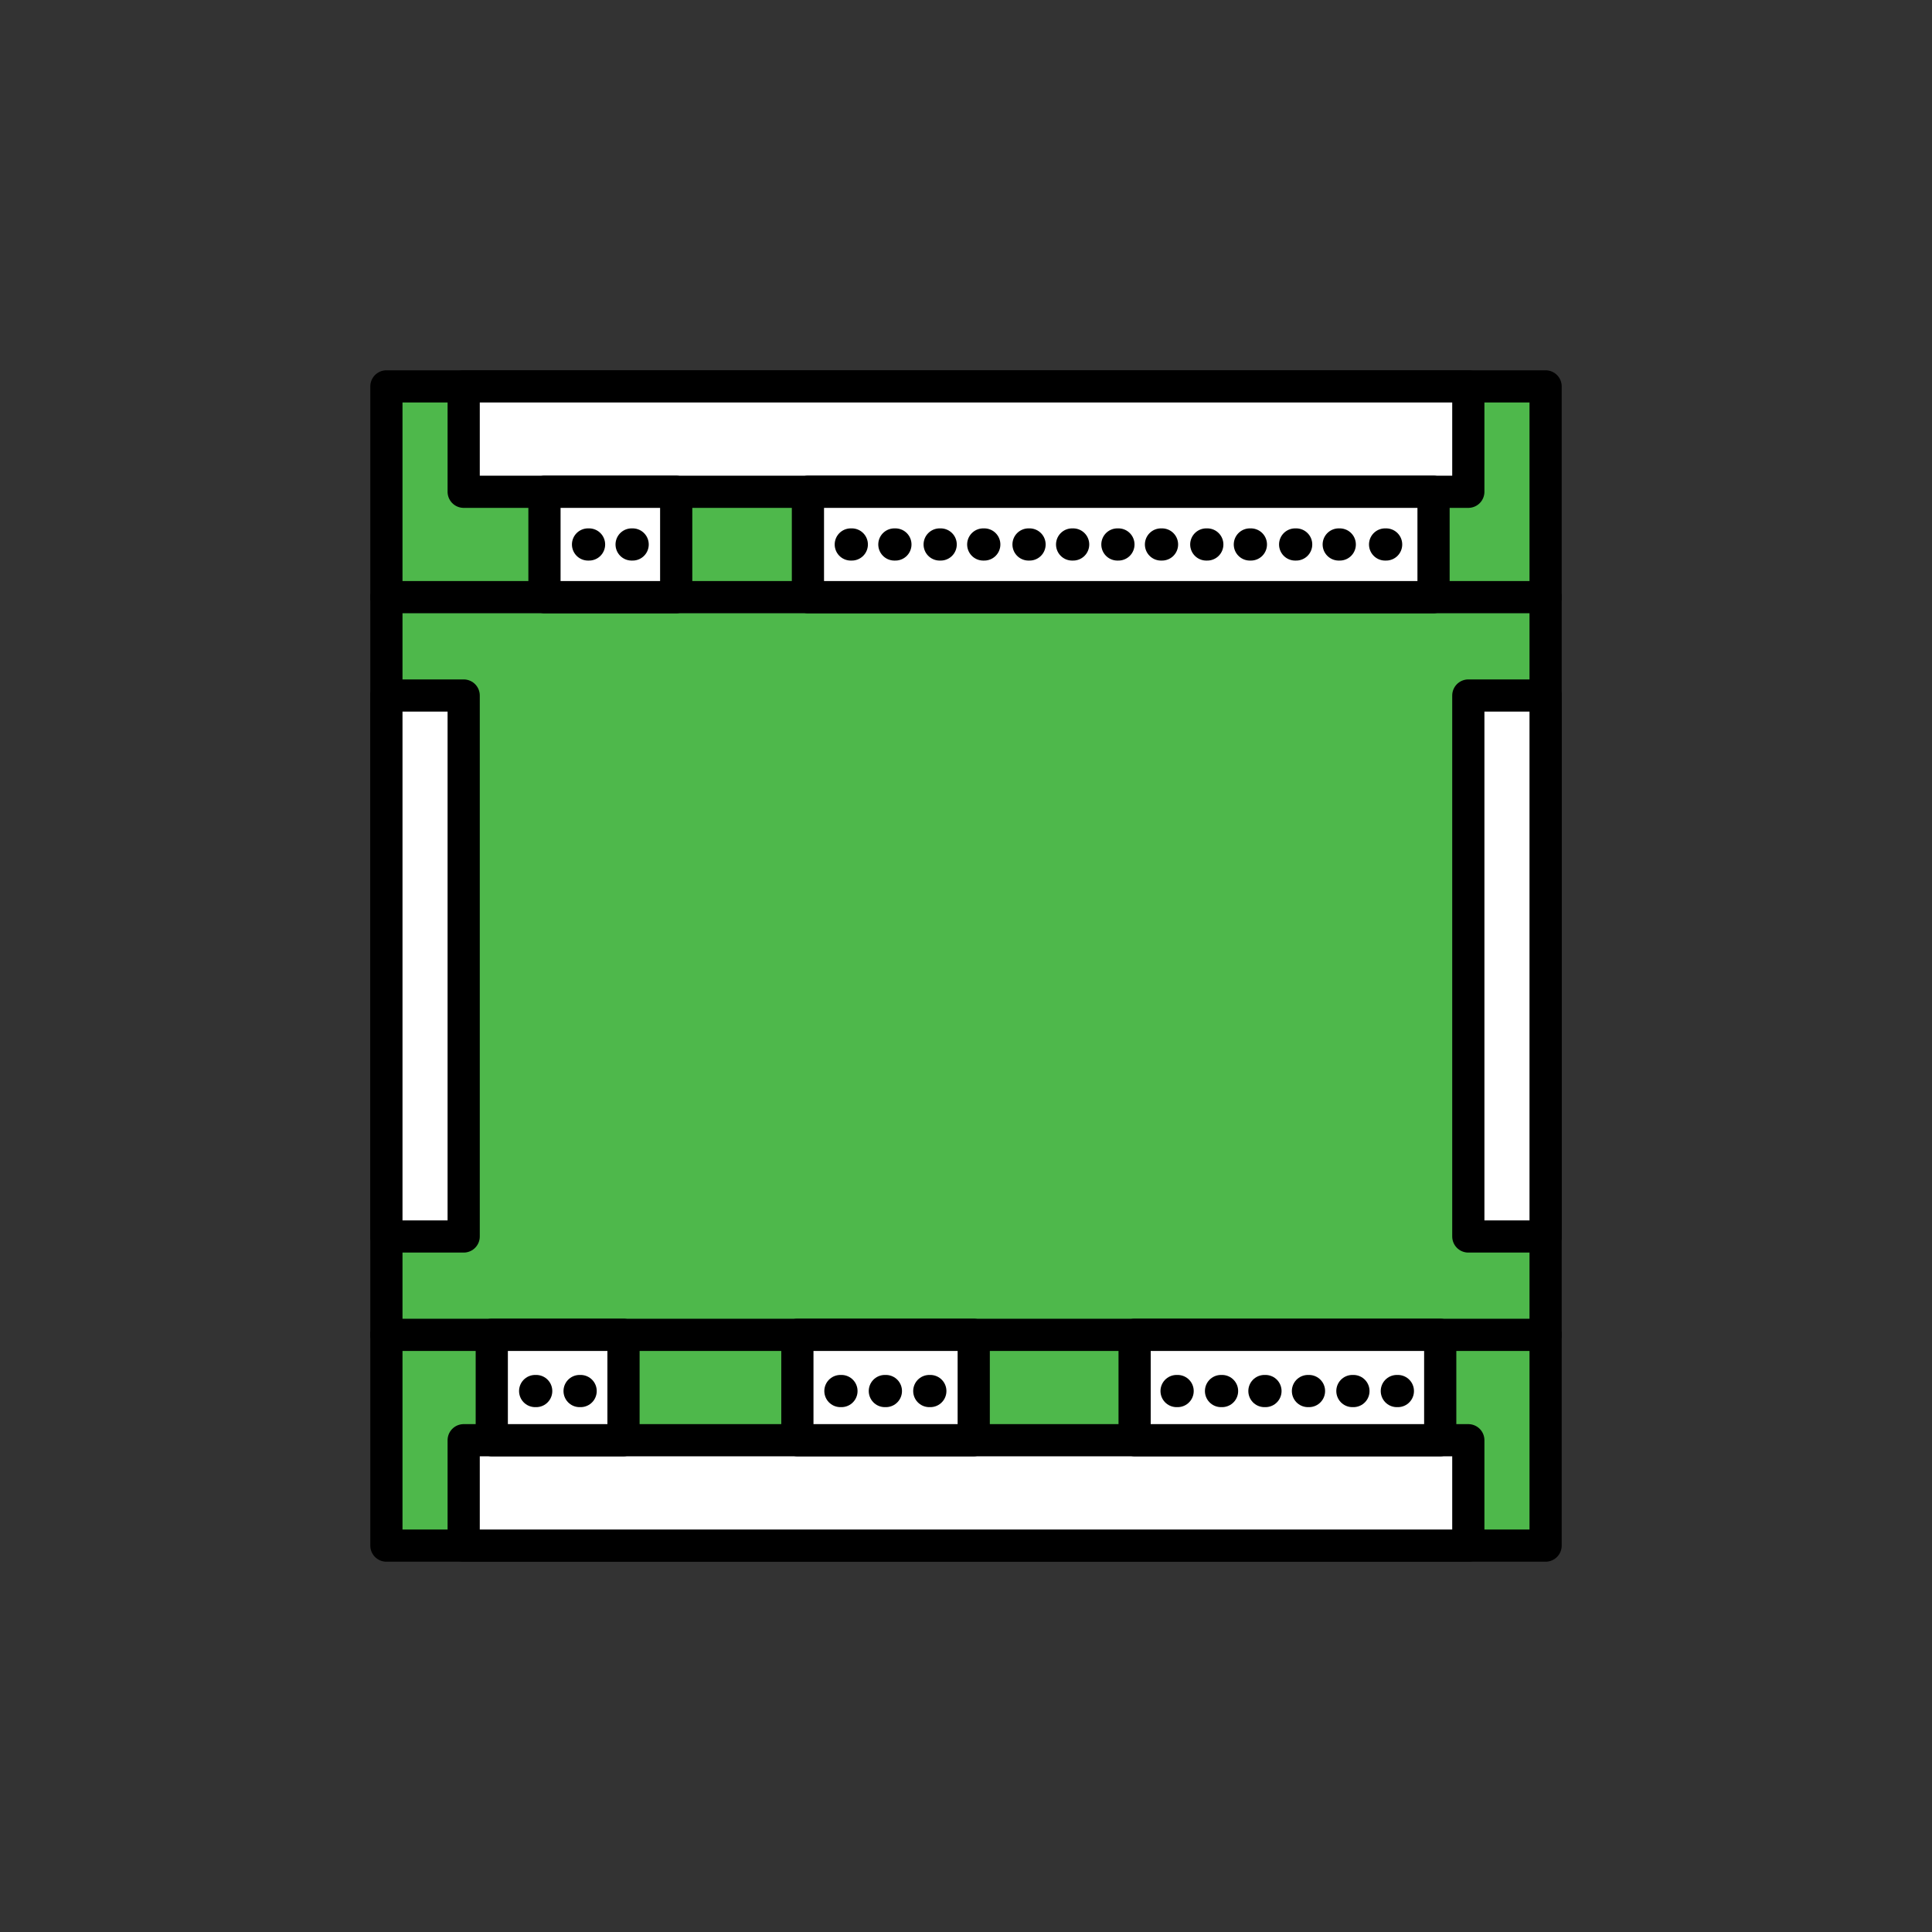 <?xml version="1.0" encoding="UTF-8" standalone="no"?><!DOCTYPE svg PUBLIC "-//W3C//DTD SVG 1.1//EN" "http://www.w3.org/Graphics/SVG/1.1/DTD/svg11.dtd"><svg width="100%" height="100%" viewBox="0 0 120 120" version="1.1" xmlns="http://www.w3.org/2000/svg" xmlns:xlink="http://www.w3.org/1999/xlink" xml:space="preserve" xmlns:serif="http://www.serif.com/" style="fill-rule:evenodd;clip-rule:evenodd;stroke-linecap:round;stroke-linejoin:round;stroke-miterlimit:1.5;"><rect x="0" y="0" width="120" height="120" fill="#333333" stroke="none"/><rect x="24" y="24" width="72" height="72" style="fill:#4eb84b;stroke:#000;stroke-width:2px;"/><path d="M24,37.091l72,-0" style="fill:none;stroke:#000;stroke-width:2px;"/><rect x="28.8" y="24" width="62.4" height="6.545" style="fill:#fff;stroke:#000;stroke-width:2px;"/><rect x="28.8" y="89.455" width="62.4" height="6.545" style="fill:#fff;stroke:#000;stroke-width:2px;"/><rect x="91.2" y="43.2" width="4.8" height="33.6" style="fill:#fff;stroke:#000;stroke-width:2px;"/><rect x="24" y="43.2" width="4.8" height="33.6" style="fill:#fff;stroke:#000;stroke-width:2px;"/><path d="M24,82.909l72,0" style="fill:none;stroke:#000;stroke-width:2px;"/><rect x="30.545" y="82.909" width="8.182" height="6.545" style="fill:#fff;stroke:#000;stroke-width:2px;"/><rect x="33.818" y="30.545" width="8.182" height="6.545" style="fill:#fff;stroke:#000;stroke-width:2px;"/><rect x="50.182" y="30.545" width="38.858" height="6.545" style="fill:#fff;stroke:#000;stroke-width:2px;"/><rect x="49.527" y="82.909" width="10.953" height="6.545" style="fill:#fff;stroke:#000;stroke-width:2px;"/><rect x="70.473" y="82.909" width="18.982" height="6.545" style="fill:#fff;stroke:#000;stroke-width:2px;"/><path d="M36.524,33.818l0.063,0" style="fill:none;stroke:#000;stroke-width:2px;"/><path d="M39.231,33.818l0.064,0" style="fill:none;stroke:#000;stroke-width:2px;"/><path d="M33.24,86.4l0.064,-0" style="fill:none;stroke:#000;stroke-width:2px;"/><path d="M36,86.4l0.064,-0" style="fill:none;stroke:#000;stroke-width:2px;"/><path d="M52.2,86.4l0.064,-0" style="fill:none;stroke:#000;stroke-width:2px;"/><path d="M54.96,86.4l0.064,-0" style="fill:none;stroke:#000;stroke-width:2px;"/><path d="M57.72,86.4l0.064,-0" style="fill:none;stroke:#000;stroke-width:2px;"/><path d="M73.08,86.4l0.064,-0" style="fill:none;stroke:#000;stroke-width:2px;"/><path d="M75.84,86.4l0.064,-0" style="fill:none;stroke:#000;stroke-width:2px;"/><path d="M78.536,86.4l0.064,-0" style="fill:none;stroke:#000;stroke-width:2px;"/><path d="M81.24,86.4l0.064,-0" style="fill:none;stroke:#000;stroke-width:2px;"/><path d="M84,86.4l0.064,-0" style="fill:none;stroke:#000;stroke-width:2px;"/><path d="M86.76,86.4l0.064,-0" style="fill:none;stroke:#000;stroke-width:2px;"/><path d="M52.844,33.818l0.063,0" style="fill:none;stroke:#000;stroke-width:2px;"/><path d="M55.551,33.818l0.064,0" style="fill:none;stroke:#000;stroke-width:2px;"/><path d="M58.364,33.818l0.063,0" style="fill:none;stroke:#000;stroke-width:2px;"/><path d="M61.071,33.818l0.064,0" style="fill:none;stroke:#000;stroke-width:2px;"/><path d="M63.884,33.818l0.063,0" style="fill:none;stroke:#000;stroke-width:2px;"/><path d="M66.591,33.818l0.064,0" style="fill:none;stroke:#000;stroke-width:2px;"/><path d="M69.404,33.818l0.063,0" style="fill:none;stroke:#000;stroke-width:2px;"/><path d="M72.111,33.818l0.064,0" style="fill:none;stroke:#000;stroke-width:2px;"/><path d="M74.924,33.818l0.063,0" style="fill:none;stroke:#000;stroke-width:2px;"/><path d="M77.631,33.818l0.064,0" style="fill:none;stroke:#000;stroke-width:2px;"/><path d="M80.444,33.818l0.063,0" style="fill:none;stroke:#000;stroke-width:2px;"/><path d="M83.151,33.818l0.064,0" style="fill:none;stroke:#000;stroke-width:2px;"/><path d="M86.031,33.818l0.064,0" style="fill:none;stroke:#000;stroke-width:2px;"/></svg>